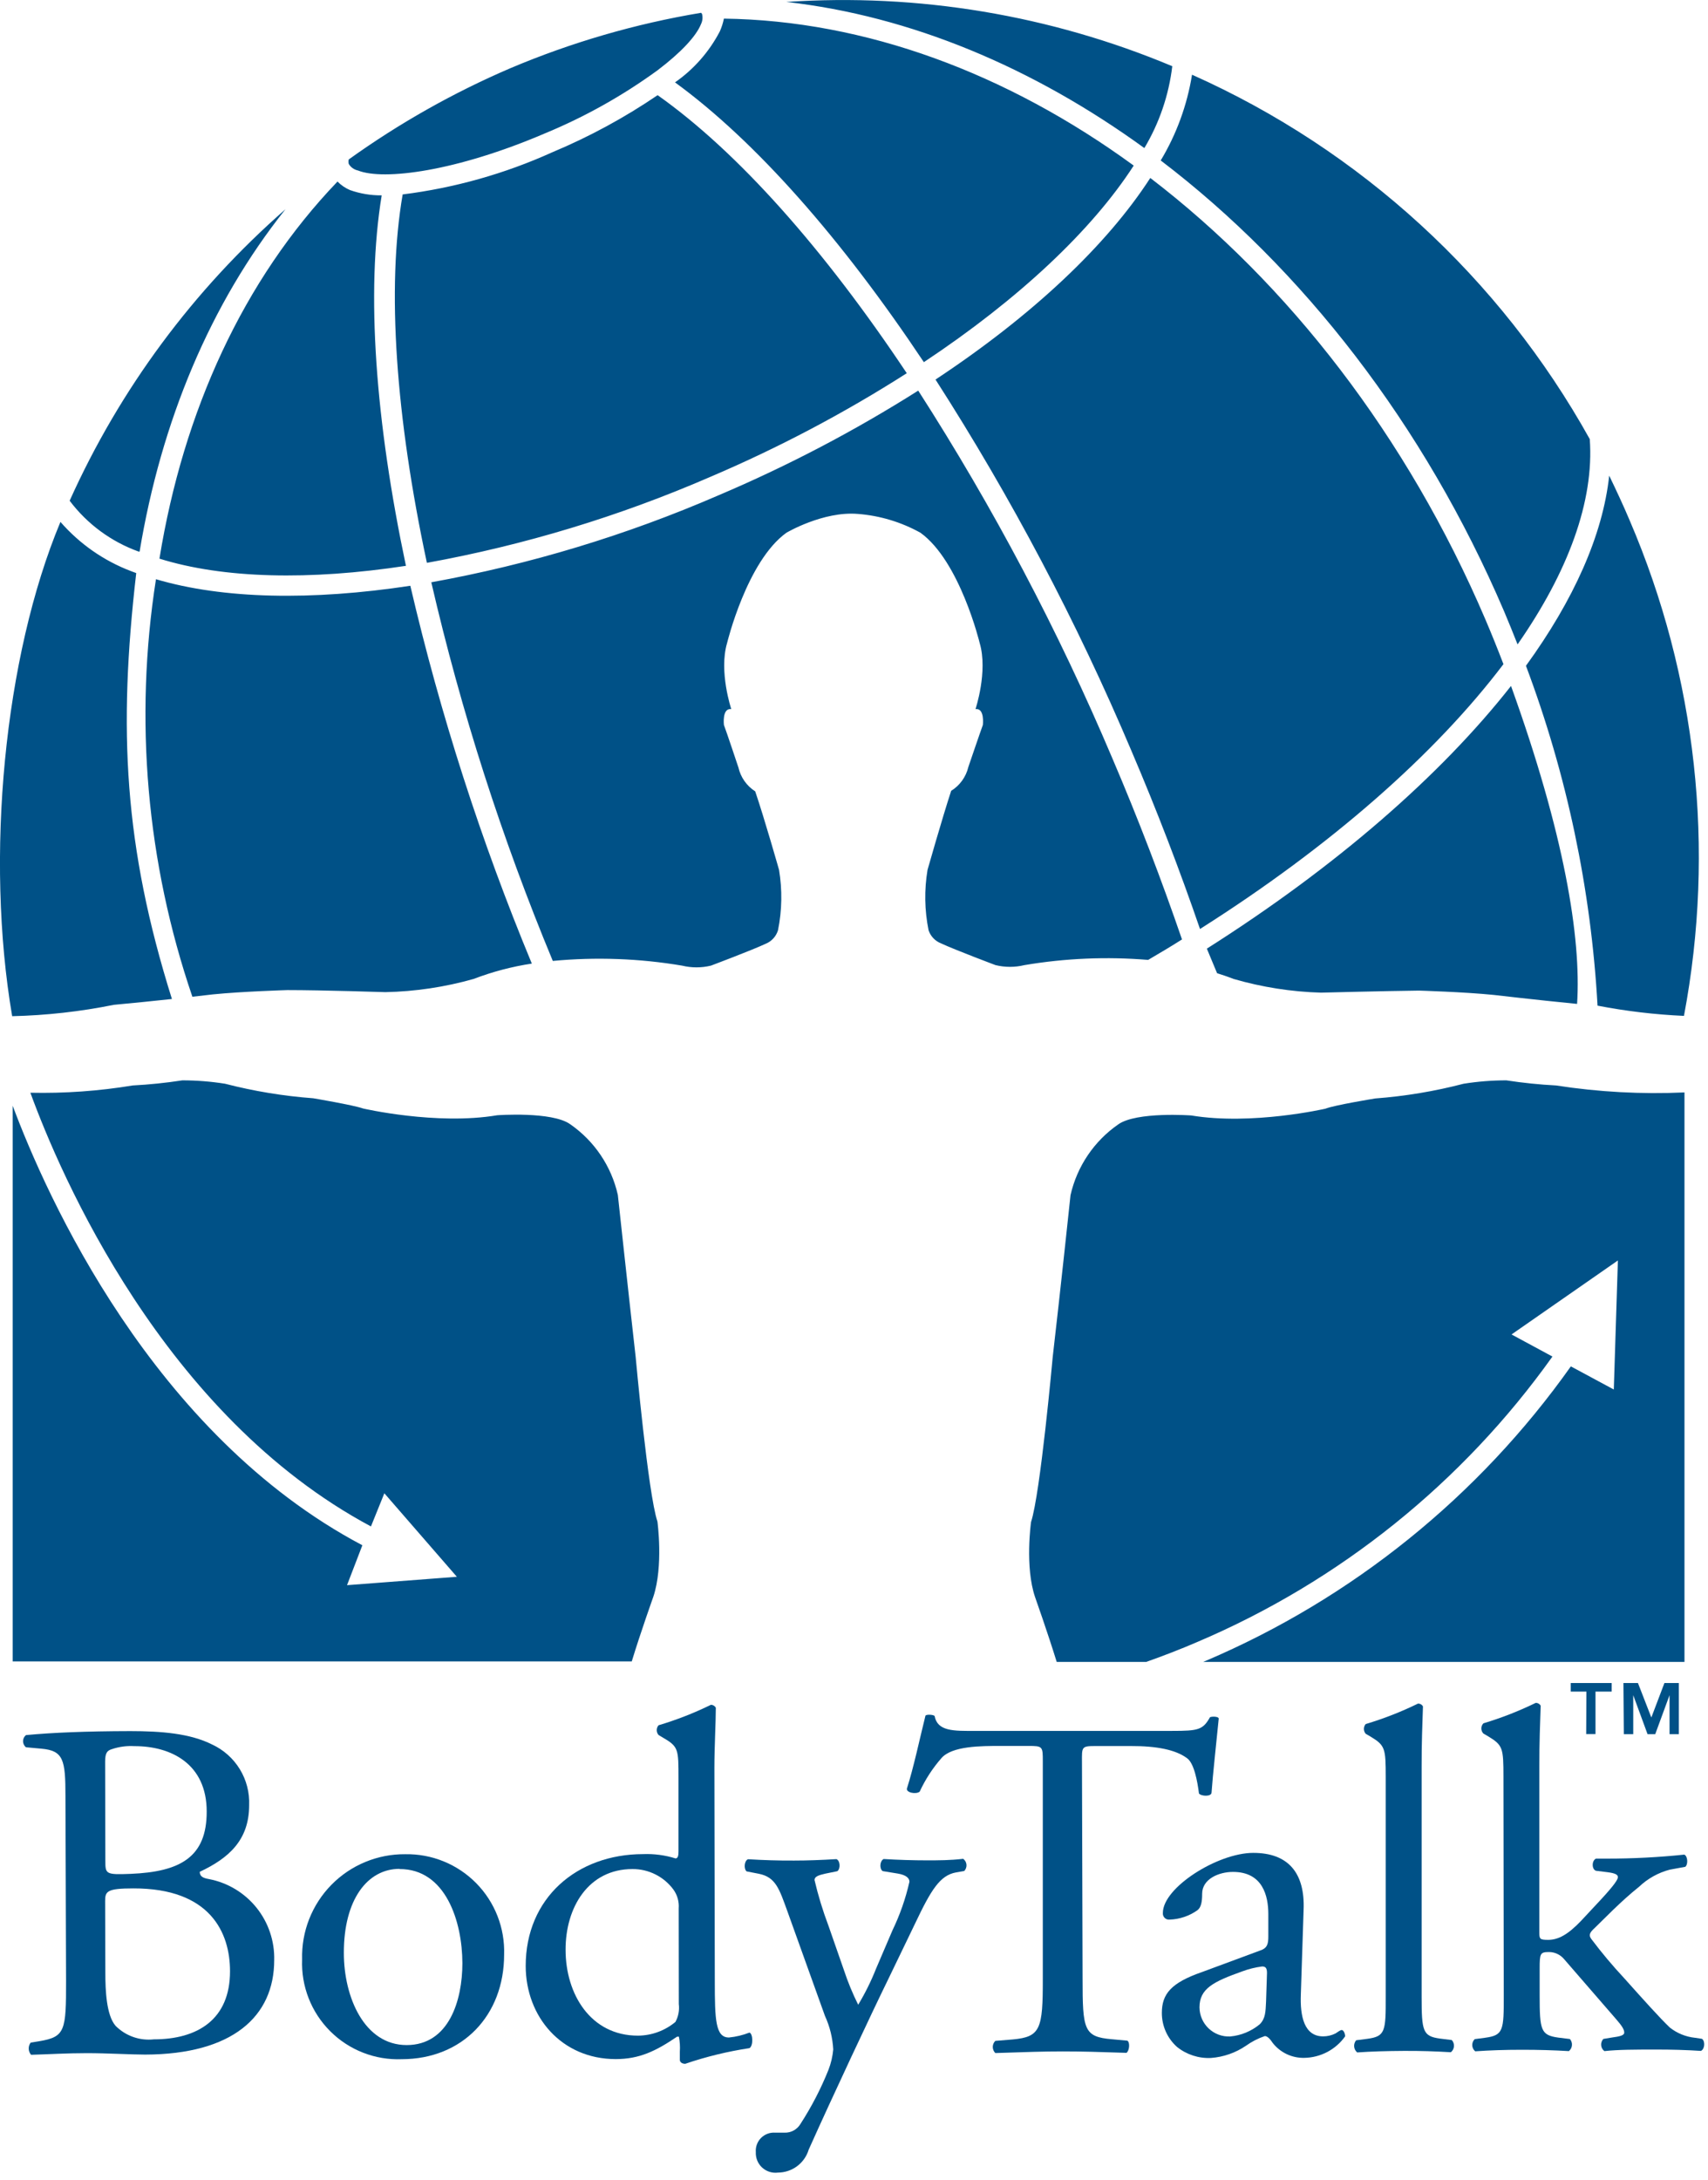 <svg width="167" height="213" viewBox="0 0 167 213" fill="none" xmlns="http://www.w3.org/2000/svg">
<g clip-path="url(#clip0)">
<path d="M6.4 175.48C6.4 171.97 6.2 171.07 4.06 170.88L2.54 170.74C2.45 170.669 2.378 170.578 2.328 170.475C2.279 170.372 2.253 170.259 2.253 170.145C2.253 170.031 2.279 169.918 2.328 169.815C2.378 169.712 2.45 169.621 2.54 169.55C5.1 169.31 8.33 169.17 12.74 169.16C15.74 169.16 18.58 169.38 20.74 170.47C21.862 170.989 22.805 171.83 23.45 172.886C24.094 173.941 24.411 175.164 24.36 176.4C24.36 179.82 22.36 181.58 19.53 182.91C19.53 183.39 19.91 183.53 20.43 183.62C22.259 183.97 23.905 184.959 25.074 186.409C26.242 187.86 26.857 189.678 26.81 191.54C26.81 197.04 22.74 200.75 14.19 200.77C12.82 200.77 10.49 200.63 8.5 200.63C6.51 200.63 4.8 200.74 3.04 200.79C2.897 200.627 2.815 200.419 2.808 200.202C2.8 199.985 2.868 199.773 3 199.6L3.86 199.46C6.37 199.03 6.47 198.46 6.46 193.52L6.4 175.48ZM10.3 181.79C10.3 183.12 10.3 183.21 12.77 183.11C17.61 182.91 20.22 181.49 20.21 177.02C20.21 172.37 16.74 170.62 13.13 170.63C12.392 170.586 11.651 170.685 10.95 170.92C10.47 171.06 10.28 171.3 10.28 172.15L10.3 181.79ZM10.3 192.79C10.3 194.5 10.4 196.92 11.3 197.96C11.785 198.448 12.375 198.821 13.024 199.049C13.673 199.278 14.366 199.357 15.05 199.28C19.27 199.28 22.5 197.37 22.49 192.62C22.49 188.88 20.58 184.51 13.03 184.53C10.46 184.53 10.28 184.82 10.28 185.76L10.3 192.79Z" fill="#005187"/>
<path d="M49.29 191C49.29 196.94 45.22 201.21 39.29 201.22C37.996 201.272 36.705 201.056 35.498 200.584C34.291 200.113 33.196 199.396 32.28 198.48C31.364 197.564 30.647 196.469 30.176 195.262C29.704 194.055 29.488 192.764 29.54 191.47C29.502 190.126 29.736 188.788 30.227 187.536C30.719 186.284 31.457 185.144 32.399 184.185C33.341 183.225 34.467 182.465 35.71 181.951C36.952 181.436 38.285 181.177 39.63 181.19C40.917 181.168 42.196 181.407 43.388 181.894C44.58 182.381 45.661 183.106 46.564 184.023C47.468 184.941 48.175 186.032 48.644 187.232C49.112 188.431 49.332 189.713 49.29 191ZM39.07 182.62C35.93 182.62 33.61 185.62 33.62 190.84C33.62 195.16 35.62 199.84 39.76 199.84C43.9 199.84 45.21 195.47 45.21 191.84C45.2 187.75 43.57 182.63 39.07 182.64V182.62Z" fill="#005187"/>
<path d="M69.89 193.6C69.89 197.35 69.95 199.11 71.28 199.1C71.965 199.031 72.638 198.87 73.28 198.62C73.62 198.72 73.67 199.91 73.28 200.14C71.145 200.462 69.044 200.974 67 201.67C66.71 201.67 66.48 201.53 66.47 201.29V200.49C66.505 199.998 66.475 199.504 66.38 199.02H66.2C64.11 200.44 62.5 201.21 60.2 201.21C54.93 201.21 51.41 197.1 51.4 192.11C51.4 185.47 56.4 181.19 62.87 181.18C63.946 181.138 65.022 181.28 66.05 181.6C66.29 181.6 66.34 181.31 66.34 180.93V173.76C66.34 170.96 66.34 170.68 64.87 169.83L64.39 169.54C64.275 169.409 64.211 169.24 64.211 169.065C64.211 168.89 64.275 168.721 64.39 168.59C66.149 168.066 67.862 167.397 69.51 166.59C69.609 166.59 69.706 166.617 69.791 166.668C69.875 166.719 69.944 166.792 69.99 166.88C69.99 168.3 69.85 170.67 69.85 172.76L69.89 193.6ZM66.36 186.49C66.412 185.831 66.228 185.175 65.84 184.64C65.378 184.016 64.774 183.509 64.079 183.162C63.384 182.814 62.617 182.635 61.84 182.64C57.52 182.64 55.29 186.4 55.3 190.53C55.3 194.85 57.74 198.93 62.39 198.92C63.725 198.907 65.014 198.433 66.04 197.58C66.331 197.046 66.446 196.434 66.37 195.83L66.36 186.49Z" fill="#005187"/>
<path d="M73.9 210.3C73.88 210.046 73.916 209.79 74.005 209.55C74.094 209.311 74.233 209.094 74.413 208.913C74.594 208.733 74.811 208.593 75.05 208.505C75.29 208.416 75.546 208.381 75.8 208.4H76.7C77.015 208.411 77.327 208.337 77.603 208.186C77.88 208.035 78.11 207.811 78.27 207.54C79.348 205.875 80.262 204.111 81 202.27C81.25 201.629 81.408 200.955 81.47 200.27C81.409 199.135 81.135 198.022 80.66 196.99L77 186.8C76.19 184.57 75.85 183.43 74.19 183.1L73 182.87C72.71 182.63 72.76 181.82 73.14 181.68C74.65 181.77 76.08 181.82 77.65 181.81C78.93 181.81 80.26 181.76 81.78 181.67C82.15 181.81 82.2 182.61 81.87 182.85L80.69 183.09C80.02 183.24 79.64 183.38 79.64 183.71C79.995 185.225 80.449 186.715 81 188.17L82.52 192.53C82.902 193.685 83.366 194.812 83.91 195.9C84.586 194.78 85.168 193.606 85.65 192.39L87.26 188.63C87.992 187.115 88.549 185.521 88.92 183.88C88.92 183.55 88.63 183.22 87.77 183.08L86.3 182.84C85.97 182.61 86.02 181.84 86.4 181.66C87.92 181.75 89.34 181.79 90.58 181.79C91.82 181.79 92.85 181.79 94.18 181.64C94.27 181.708 94.345 181.794 94.4 181.892C94.454 181.991 94.487 182.1 94.497 182.213C94.506 182.325 94.492 182.438 94.454 182.544C94.417 182.651 94.358 182.748 94.28 182.83L93.47 182.97C91.91 183.26 91.05 184.64 89.47 187.97L86.83 193.44C85.27 196.62 81.39 204.88 79.07 210.06C78.875 210.705 78.479 211.271 77.939 211.674C77.399 212.077 76.744 212.297 76.07 212.3C75.791 212.337 75.507 212.312 75.239 212.227C74.97 212.142 74.723 211.999 74.516 211.809C74.309 211.618 74.147 211.384 74.04 211.123C73.934 210.862 73.886 210.581 73.9 210.3Z" fill="#005187"/>
<path d="M105.85 193.34C105.85 198.34 105.96 199.04 108.71 199.27L110.23 199.41C110.51 199.6 110.42 200.41 110.14 200.6C107.43 200.51 105.82 200.46 103.92 200.46C102.02 200.46 100.36 200.52 97.32 200.62C97.24 200.543 97.177 200.45 97.134 200.348C97.091 200.246 97.069 200.136 97.069 200.025C97.069 199.914 97.091 199.804 97.134 199.702C97.177 199.6 97.24 199.507 97.32 199.43L99.03 199.29C101.73 199.04 101.97 198.29 101.96 193.35V172.13C101.96 170.66 101.96 170.61 100.54 170.61H97.89C95.89 170.61 93.08 170.61 92.05 171.8C91.186 172.785 90.469 173.89 89.92 175.08C89.54 175.37 88.55 175.16 88.68 174.75C89.31 172.81 89.95 169.8 90.48 167.68C90.48 167.51 91.23 167.53 91.38 167.68C91.66 169.19 93.23 169.15 95.38 169.14H114.61C117.17 169.14 117.61 169.04 118.31 167.8C118.55 167.71 119.18 167.73 119.16 167.95C118.97 169.88 118.56 173.64 118.46 175.16C118.46 175.58 117.46 175.54 117.23 175.26C117.08 174.07 116.75 172.26 116.04 171.79C114.94 170.99 113.14 170.61 110.53 170.62H107.16C105.73 170.62 105.78 170.67 105.79 172.24L105.85 193.34Z" fill="#005187"/>
<path d="M123.21 190.6C123.92 190.37 124.01 189.94 124.01 189.23V187.04C124.01 185.29 123.48 182.91 120.54 182.92C119.21 182.92 117.54 183.59 117.54 185.06C117.54 185.82 117.45 186.39 117.07 186.67C116.277 187.229 115.339 187.545 114.37 187.58C114.28 187.591 114.189 187.582 114.103 187.553C114.018 187.524 113.94 187.476 113.875 187.412C113.811 187.349 113.762 187.271 113.731 187.186C113.701 187.101 113.69 187.01 113.7 186.92C113.7 184.45 119.05 181.07 122.52 181.06C125.99 181.05 127.6 183.06 127.46 186.61L127.19 194.87C127.1 197.05 127.53 199 129.38 198.99C129.793 198.988 130.199 198.892 130.57 198.71C130.81 198.56 131.04 198.37 131.19 198.37C131.34 198.37 131.52 198.66 131.52 198.99C131.065 199.63 130.466 200.153 129.771 200.518C129.076 200.882 128.305 201.079 127.52 201.09C126.926 201.103 126.337 200.977 125.801 200.722C125.264 200.466 124.795 200.089 124.43 199.62C124.24 199.33 123.95 198.96 123.67 198.96C123.01 199.184 122.386 199.504 121.82 199.91C120.804 200.6 119.625 201.01 118.4 201.1C117.199 201.157 116.018 200.773 115.08 200.02C114.613 199.603 114.239 199.091 113.984 198.519C113.729 197.947 113.598 197.327 113.6 196.7C113.6 194.85 114.5 193.75 117.54 192.7L123.21 190.6ZM120.28 199C121.341 198.904 122.349 198.489 123.17 197.81C123.74 197.24 123.74 196.58 123.79 195.58L123.88 192.78C123.88 192.26 123.69 192.16 123.4 192.16C122.737 192.245 122.086 192.406 121.46 192.64C118.66 193.64 117.28 194.31 117.28 196.16C117.284 196.546 117.365 196.927 117.519 197.28C117.673 197.633 117.897 197.952 118.177 198.217C118.457 198.482 118.787 198.688 119.149 198.823C119.51 198.957 119.895 199.018 120.28 199Z" fill="#005187"/>
<path d="M139 195.09C139 198.51 139.11 198.98 140.82 199.21L141.95 199.35C142.025 199.433 142.083 199.53 142.119 199.635C142.156 199.741 142.17 199.853 142.162 199.964C142.153 200.076 142.122 200.184 142.07 200.283C142.019 200.382 141.947 200.47 141.86 200.54C140.3 200.45 138.92 200.4 137.26 200.41C135.6 200.42 134.13 200.46 132.7 200.56C132.615 200.489 132.545 200.401 132.493 200.303C132.442 200.204 132.411 200.097 132.402 199.986C132.392 199.875 132.405 199.764 132.439 199.658C132.473 199.552 132.528 199.454 132.6 199.37L133.69 199.23C135.45 198.99 135.5 198.51 135.49 195.09V173.64C135.49 170.84 135.43 170.56 134.01 169.7L133.53 169.42C133.417 169.288 133.354 169.119 133.354 168.945C133.354 168.771 133.417 168.602 133.53 168.47C135.289 167.945 137.001 167.276 138.65 166.47C138.748 166.468 138.845 166.493 138.93 166.542C139.014 166.591 139.084 166.663 139.13 166.75C139.08 168.18 138.99 170.55 139 172.64V195.09Z" fill="#005187"/>
<path d="M147 173.62C147 170.82 146.94 170.54 145.52 169.68L145.04 169.4C144.91 169.266 144.838 169.087 144.838 168.9C144.838 168.714 144.91 168.534 145.04 168.4C146.798 167.873 148.51 167.204 150.16 166.4C150.258 166.398 150.355 166.423 150.44 166.472C150.524 166.522 150.594 166.594 150.64 166.68C150.59 168.11 150.5 170.48 150.51 172.57V188.85C150.51 189.47 150.56 189.56 151.37 189.56C152.37 189.56 153.32 189.03 154.59 187.7L156.54 185.61C157.86 184.18 158.19 183.66 158.19 183.43C158.19 183.2 157.96 183.05 157.19 182.95L156.05 182.81C155.62 182.67 155.62 181.81 156.05 181.62H157.14C159.658 181.621 162.175 181.491 164.68 181.23C165.02 181.37 165.07 182.18 164.78 182.42L163.26 182.7C162.135 182.995 161.104 183.57 160.26 184.37C158.41 185.85 156.8 187.56 155.95 188.37C155.37 188.89 155.33 189.13 155.61 189.5C156.606 190.822 157.671 192.09 158.8 193.3C160.66 195.38 162.32 197.23 163.27 198.13C163.982 198.691 164.838 199.038 165.74 199.13L166.41 199.23C166.74 199.46 166.69 200.23 166.31 200.41C164.94 200.32 163.31 200.27 161.8 200.28C159.91 200.28 158.24 200.28 156.87 200.43C156.78 200.362 156.705 200.276 156.65 200.178C156.596 200.079 156.563 199.97 156.553 199.857C156.544 199.745 156.558 199.632 156.596 199.526C156.633 199.419 156.692 199.322 156.77 199.24L157.62 199.1C158.34 199 158.81 198.91 158.81 198.62C158.81 198.33 158.62 198 158 197.29L152.91 191.42C152.728 191.208 152.503 191.039 152.249 190.923C151.995 190.807 151.719 190.748 151.44 190.75C150.59 190.75 150.54 190.9 150.54 192.37V194.98C150.54 198.4 150.65 198.87 152.36 199.11L153.5 199.25C153.572 199.334 153.626 199.431 153.66 199.536C153.694 199.641 153.707 199.751 153.697 199.861C153.688 199.971 153.657 200.078 153.606 200.175C153.555 200.273 153.485 200.36 153.4 200.43C151.84 200.34 150.46 200.3 148.8 200.3C147.14 200.3 145.67 200.35 144.24 200.45C144.153 200.379 144.083 200.29 144.033 200.189C143.982 200.089 143.954 199.978 143.949 199.866C143.945 199.754 143.964 199.642 144.005 199.538C144.047 199.433 144.11 199.339 144.19 199.26L145.24 199.12C146.99 198.88 147.04 198.4 147.03 194.99L147 173.62Z" fill="#005187"/>
<path d="M147.06 59.73C147.52 60.81 147.95 61.89 148.38 62.97C153.32 55.89 155.88 48.97 155.44 42.91C146.668 27.147 133.023 14.652 116.55 7.3C116.075 10.263 115.036 13.108 113.49 15.68C127.34 26.22 139.24 41.45 147.06 59.73ZM89.78 38.17C83.552 42.109 77.014 45.533 70.23 48.41C61.233 52.306 51.818 55.155 42.17 56.9C45.094 69.542 49.068 81.918 54.05 93.9C58.265 93.501 62.515 93.656 66.69 94.36C67.617 94.584 68.583 94.584 69.51 94.36C69.51 94.36 73.43 92.89 74.85 92.23C75.14 92.114 75.401 91.934 75.612 91.704C75.823 91.474 75.98 91.199 76.07 90.9C76.463 88.956 76.497 86.956 76.17 85C76.17 85 74.75 80 73.84 77.33C73.009 76.799 72.42 75.962 72.2 75C72.2 75 71 71.4 70.78 70.84C70.78 70.84 70.58 69.17 71.5 69.29C71.5 69.29 70.27 65.62 71.09 62.84C71.09 62.84 73.02 54.84 76.89 52.06C76.89 52.06 80.49 49.93 83.89 50.22C86.035 50.388 88.119 51.016 90 52.06C93.86 54.84 95.79 62.84 95.79 62.84C96.61 65.62 95.38 69.29 95.38 69.29C96.3 69.17 96.1 70.84 96.1 70.84C95.89 71.4 94.68 74.95 94.68 74.95C94.45 75.918 93.846 76.756 93 77.28C92.11 80 90.69 85 90.69 85C90.363 86.956 90.397 88.956 90.79 90.9C90.886 91.189 91.044 91.453 91.253 91.674C91.462 91.896 91.717 92.068 92 92.18C93.42 92.84 97.34 94.31 97.34 94.31C98.267 94.534 99.233 94.534 100.16 94.31C104.156 93.635 108.221 93.464 112.26 93.8C113.38 93.14 114.49 92.49 115.57 91.8C113.57 85.98 111.31 80.06 108.76 74.1C103.469 61.604 97.119 49.584 89.78 38.17ZM64.3 9.3C61.062 11.501 57.612 13.37 54 14.88C49.358 16.979 44.426 18.368 39.37 19C37.79 28.18 38.7 40.78 41.74 55C51.268 53.272 60.566 50.453 69.45 46.6C76.121 43.758 82.547 40.37 88.66 36.47C80.58 24.35 72.15 14.85 64.3 9.3ZM147 64.9C146.44 63.44 145.85 61.97 145.23 60.52C137.58 42.63 125.97 27.72 112.47 17.39C108.22 23.96 100.96 30.82 91.47 37.09C98.878 48.619 105.288 60.76 110.63 73.38C113.13 79.23 115.36 85.05 117.33 90.78C130.11 82.69 140.34 73.69 147 64.9ZM15.25 56.6C13.106 70.287 14.328 84.291 18.81 97.4L20.81 97.17C23.7 96.88 28.1 96.75 28.1 96.75C31.54 96.75 37.69 96.95 37.69 96.95C40.607 96.889 43.503 96.456 46.31 95.66C48.147 94.957 50.055 94.454 52 94.16C47.033 82.201 43.059 69.852 40.12 57.24C30.46 58.71 21.8 58.54 15.25 56.6ZM159.34 50.85C158.71 49.36 158.03 47.91 157.34 46.48C156.71 52.3 153.87 58.63 149.2 65.06C153.204 75.711 155.564 86.909 156.2 98.27C158.988 98.809 161.813 99.144 164.65 99.27C167.735 82.961 165.887 66.103 159.34 50.85ZM118 92.7L119 95.1C119.54 95.27 120.08 95.45 120.61 95.66C123.392 96.467 126.265 96.917 129.16 97C129.16 97 135.31 96.84 138.74 96.8C138.74 96.8 143.15 96.93 146.03 97.22C146.03 97.22 150.31 97.72 154.2 98.1C154.62 91.62 152.94 81.46 147.74 67.03C140.87 75.78 130.62 84.7 118 92.7ZM13.56 53.9H13.65C15.76 41.19 20.55 29.68 27.91 20.45C18.91 28.315 11.713 38.03 6.81 48.93C8.528 51.209 10.874 52.936 13.56 53.9ZM114.62 6.47C102.698 1.475 89.777 -0.676 76.88 0.19C89 1.55 101 6.57 111.89 14.47C113.351 12.024 114.281 9.299 114.62 6.47ZM13.32 56L12.81 55.81C10.149 54.798 7.78 53.146 5.91 51C0.39 64.21 -1.46 83.78 1.19 99.3C4.529 99.222 7.856 98.851 11.13 98.19C12.97 98.02 15.05 97.81 16.81 97.62C12.12 82.69 11.55 71.3 13.32 56ZM39.7 55.34C36.7 41.15 35.77 28.56 37.32 19.09C36.261 19.101 35.208 18.925 34.21 18.57C33.756 18.376 33.345 18.094 33 17.74C23.79 27.34 17.93 40.18 15.59 54.59C21.84 56.54 30.25 56.73 39.7 55.29V55.34ZM66 8.05C73.87 13.78 82.28 23.32 90.33 35.39C99.61 29.23 106.76 22.51 110.85 16.18C98.47 7.15 84.6 2 70.78 1.82C70.693 2.25 70.559 2.669 70.38 3.07C69.342 5.058 67.84 6.767 66 8.05ZM35 16.66C37.51 17.66 44.6 16.75 53.29 13.03C57.187 11.419 60.88 9.351 64.29 6.87C66.6 5.12 68.07 3.53 68.54 2.36C68.692 2.05 68.728 1.695 68.64 1.36C68.613 1.321 68.583 1.284 68.55 1.25C62.139 2.319 55.876 4.138 49.89 6.67C44.32 9.06 39.026 12.048 34.1 15.58C34.063 15.724 34.063 15.876 34.1 16.02C34.198 16.183 34.328 16.324 34.483 16.434C34.638 16.544 34.814 16.621 35 16.66Z" fill="#005187"/>
<path d="M62.15 132.58C61.43 126.21 60.41 116.77 60.41 116.77C59.779 113.958 58.111 111.488 55.74 109.85C53.96 108.59 48.62 108.98 48.62 108.98C42.67 109.98 35.5 108.32 35.5 108.32C34.59 107.99 30.62 107.32 30.62 107.32C27.71 107.104 24.825 106.629 22 105.9C20.621 105.681 19.227 105.57 17.83 105.57C16.219 105.818 14.597 105.985 12.97 106.07C9.666 106.615 6.318 106.853 2.97 106.78C5.89 114.78 15.97 138.32 36.27 149.16L37.58 145.92L44.67 154.08L33.93 154.9L35.43 151C14.89 140.15 4.53 116.85 1.24 108.05V162.35H61.77C62.65 159.47 63.88 156.03 63.88 156.03C64.88 153.03 64.28 148.68 64.28 148.68C63.37 146 62.15 132.58 62.15 132.58ZM152.15 106.07C150.519 105.985 148.894 105.818 147.28 105.57C145.883 105.57 144.489 105.681 143.11 105.9C140.276 106.638 137.381 107.12 134.46 107.34C134.46 107.34 130.46 107.99 129.59 108.34C129.59 108.34 122.42 109.99 116.47 109C116.47 109 111.13 108.61 109.34 109.87C106.972 111.511 105.306 113.98 104.67 116.79C104.67 116.79 103.67 126.23 102.93 132.6C102.93 132.6 101.72 145.98 100.81 148.73C100.81 148.73 100.19 153.12 101.21 156.08C101.21 156.08 102.43 159.52 103.32 162.4H112.07C113.76 161.8 115.43 161.16 117.07 160.45C130.992 154.53 143.008 144.878 151.79 132.56L147.79 130.4L158.19 123.17L157.79 135.78L153.59 133.52C144.58 146.234 132.218 156.197 117.88 162.3L117.64 162.4H164.7V106.75C160.504 106.94 156.3 106.713 152.15 106.07Z" fill="#005187"/>
<path d="M155.11 165.3H153.58V164.46H157.58V165.3H156V169.45H155.09L155.11 165.3ZM158.73 164.46H160.15L161.46 167.83L162.74 164.46H164.15V169.46H163.24V165.65L161.84 169.46H161.09L159.69 165.65V169.46H158.77L158.73 164.46Z" fill="#005187"/>
</g>
<defs>
<clipPath id="clip0">
<rect width="166.61" height="212.34" fill="white"/>
</clipPath>
</defs>
</svg>
